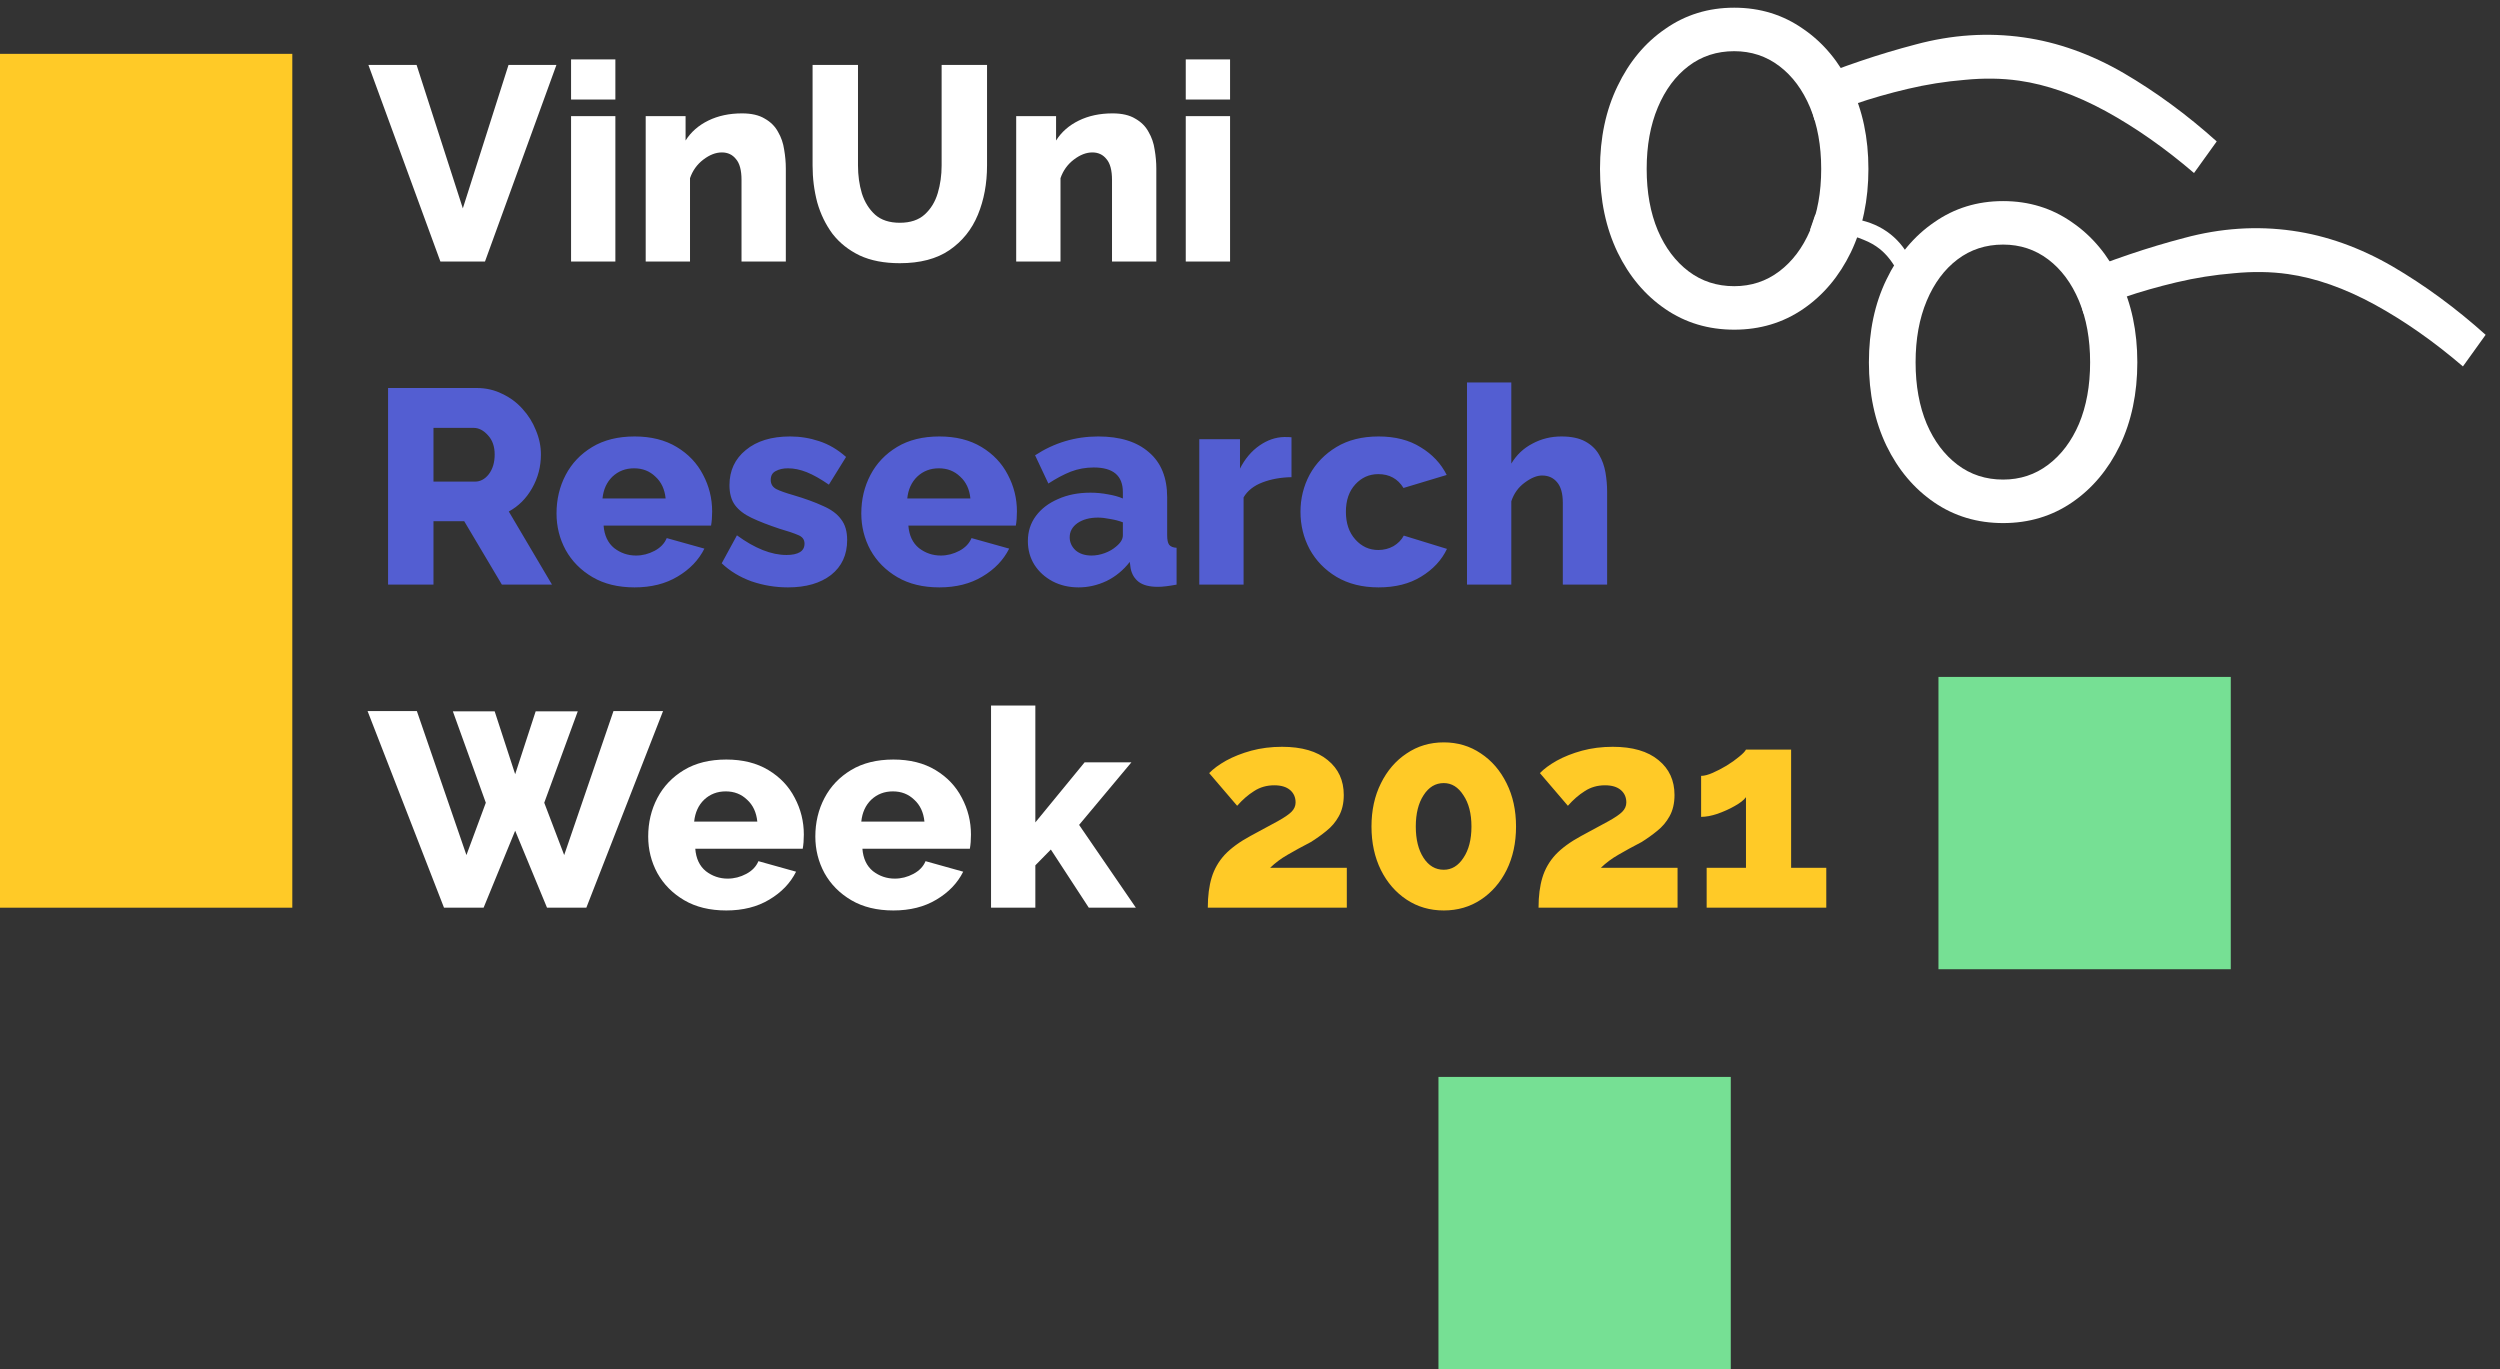 <svg width="325" height="178" viewBox="0 0 325 178" fill="none" xmlns="http://www.w3.org/2000/svg">
<rect x="0" y="0" width="325" height="178" fill="#333333" stroke="none"/>
<path d="M54.156 8.44L60.168 27.088L66.108 8.44H72.336L63.048 34H57.252L47.892 8.44H54.156ZM74.238 12.94V7.72H79.998V12.94H74.238ZM74.238 34V15.1H79.998V34H74.238ZM102.157 34H96.397V23.38C96.397 22.132 96.157 21.232 95.677 20.68C95.221 20.104 94.609 19.816 93.841 19.816C93.049 19.816 92.245 20.128 91.429 20.752C90.613 21.376 90.037 22.18 89.701 23.164V34H83.941V15.1H89.125V18.268C89.821 17.164 90.805 16.3 92.077 15.676C93.349 15.052 94.813 14.74 96.469 14.74C97.693 14.74 98.677 14.968 99.421 15.424C100.189 15.856 100.765 16.432 101.149 17.152C101.557 17.848 101.821 18.616 101.941 19.456C102.085 20.296 102.157 21.112 102.157 21.904V34ZM116.975 34.216C114.935 34.216 113.195 33.88 111.755 33.208C110.315 32.512 109.139 31.576 108.227 30.4C107.339 29.2 106.679 27.844 106.247 26.332C105.839 24.796 105.635 23.188 105.635 21.508V8.44H111.539V21.508C111.539 22.804 111.707 24.016 112.043 25.144C112.403 26.272 112.979 27.196 113.771 27.916C114.563 28.612 115.631 28.96 116.975 28.96C118.343 28.96 119.423 28.6 120.215 27.88C121.007 27.16 121.571 26.236 121.907 25.108C122.243 23.98 122.411 22.78 122.411 21.508V8.44H128.315V21.508C128.315 23.86 127.919 25.996 127.127 27.916C126.335 29.836 125.099 31.372 123.419 32.524C121.763 33.652 119.615 34.216 116.975 34.216ZM150.321 34H144.561V23.38C144.561 22.132 144.321 21.232 143.841 20.68C143.385 20.104 142.773 19.816 142.005 19.816C141.213 19.816 140.409 20.128 139.593 20.752C138.777 21.376 138.201 22.18 137.865 23.164V34H132.105V15.1H137.289V18.268C137.985 17.164 138.969 16.3 140.241 15.676C141.513 15.052 142.977 14.74 144.633 14.74C145.857 14.74 146.841 14.968 147.585 15.424C148.353 15.856 148.929 16.432 149.313 17.152C149.721 17.848 149.985 18.616 150.105 19.456C150.249 20.296 150.321 21.112 150.321 21.904V34ZM154.148 12.94V7.72H159.908V12.94H154.148ZM154.148 34V15.1H159.908V34H154.148ZM58.872 92.476H64.308L66.972 100.648L69.636 92.476H75.108L70.752 104.356L73.344 111.16L79.752 92.44H86.196L76.224 118H71.112L66.972 107.992L62.868 118H57.72L47.784 92.44H54.192L60.636 111.16L63.156 104.356L58.872 92.476ZM94.418 118.36C92.282 118.36 90.458 117.916 88.946 117.028C87.434 116.14 86.27 114.964 85.454 113.5C84.662 112.036 84.266 110.452 84.266 108.748C84.266 106.924 84.662 105.256 85.454 103.744C86.246 102.232 87.398 101.02 88.91 100.108C90.422 99.196 92.258 98.74 94.418 98.74C96.554 98.74 98.378 99.196 99.89 100.108C101.402 101.02 102.542 102.22 103.31 103.708C104.102 105.196 104.498 106.792 104.498 108.496C104.498 109.192 104.45 109.804 104.354 110.332H90.386C90.482 111.604 90.938 112.576 91.754 113.248C92.594 113.896 93.542 114.22 94.598 114.22C95.438 114.22 96.242 114.016 97.01 113.608C97.778 113.2 98.306 112.648 98.594 111.952L103.49 113.32C102.746 114.808 101.582 116.02 99.998 116.956C98.438 117.892 96.578 118.36 94.418 118.36ZM90.242 106.804H98.45C98.33 105.604 97.886 104.656 97.118 103.96C96.374 103.24 95.45 102.88 94.346 102.88C93.242 102.88 92.306 103.24 91.538 103.96C90.794 104.68 90.362 105.628 90.242 106.804ZM116.145 118.36C114.009 118.36 112.185 117.916 110.673 117.028C109.161 116.14 107.997 114.964 107.181 113.5C106.389 112.036 105.993 110.452 105.993 108.748C105.993 106.924 106.389 105.256 107.181 103.744C107.973 102.232 109.125 101.02 110.637 100.108C112.149 99.196 113.985 98.74 116.145 98.74C118.281 98.74 120.105 99.196 121.617 100.108C123.129 101.02 124.269 102.22 125.037 103.708C125.829 105.196 126.225 106.792 126.225 108.496C126.225 109.192 126.177 109.804 126.081 110.332H112.113C112.209 111.604 112.665 112.576 113.481 113.248C114.321 113.896 115.269 114.22 116.325 114.22C117.165 114.22 117.969 114.016 118.737 113.608C119.505 113.2 120.033 112.648 120.321 111.952L125.217 113.32C124.473 114.808 123.309 116.02 121.725 116.956C120.165 117.892 118.305 118.36 116.145 118.36ZM111.969 106.804H120.177C120.057 105.604 119.613 104.656 118.845 103.96C118.101 103.24 117.177 102.88 116.073 102.88C114.969 102.88 114.033 103.24 113.265 103.96C112.521 104.68 112.089 105.628 111.969 106.804ZM141.543 118L136.611 110.44L134.595 112.492V118H128.835V91.72H134.595V106.912L141.003 99.1H147.087L140.283 107.236L147.663 118H141.543Z" fill="white"/>
<path d="M50.448 76V50.44H61.968C63.168 50.44 64.272 50.692 65.28 51.196C66.312 51.676 67.2 52.336 67.944 53.176C68.688 53.992 69.264 54.916 69.672 55.948C70.104 56.98 70.32 58.024 70.32 59.08C70.32 60.664 69.936 62.128 69.168 63.472C68.424 64.792 67.416 65.8 66.144 66.496L71.76 76H65.244L60.348 67.756H56.352V76H50.448ZM56.352 62.608H61.752C62.448 62.608 63.048 62.284 63.552 61.636C64.056 60.964 64.308 60.112 64.308 59.08C64.308 58.048 64.02 57.22 63.444 56.596C62.868 55.948 62.244 55.624 61.572 55.624H56.352V62.608ZM82.5 76.36C80.364 76.36 78.54 75.916 77.028 75.028C75.516 74.14 74.352 72.964 73.536 71.5C72.744 70.036 72.348 68.452 72.348 66.748C72.348 64.924 72.744 63.256 73.536 61.744C74.328 60.232 75.48 59.02 76.992 58.108C78.504 57.196 80.34 56.74 82.5 56.74C84.636 56.74 86.46 57.196 87.972 58.108C89.484 59.02 90.624 60.22 91.392 61.708C92.184 63.196 92.58 64.792 92.58 66.496C92.58 67.192 92.532 67.804 92.436 68.332H78.468C78.564 69.604 79.02 70.576 79.836 71.248C80.676 71.896 81.624 72.22 82.68 72.22C83.52 72.22 84.324 72.016 85.092 71.608C85.86 71.2 86.388 70.648 86.676 69.952L91.572 71.32C90.828 72.808 89.664 74.02 88.08 74.956C86.52 75.892 84.66 76.36 82.5 76.36ZM78.324 64.804H86.532C86.412 63.604 85.968 62.656 85.2 61.96C84.456 61.24 83.532 60.88 82.428 60.88C81.324 60.88 80.388 61.24 79.62 61.96C78.876 62.68 78.444 63.628 78.324 64.804ZM102.427 76.36C100.795 76.36 99.211 76.096 97.675 75.568C96.163 75.016 94.879 74.236 93.823 73.228L95.803 69.592C98.131 71.296 100.279 72.148 102.247 72.148C102.991 72.148 103.567 72.028 103.975 71.788C104.383 71.548 104.587 71.176 104.587 70.672C104.587 70.144 104.311 69.772 103.759 69.556C103.207 69.316 102.391 69.04 101.311 68.728C99.871 68.248 98.671 67.78 97.711 67.324C96.751 66.868 96.031 66.316 95.551 65.668C95.071 65.02 94.831 64.156 94.831 63.076C94.831 61.18 95.539 59.656 96.955 58.504C98.371 57.328 100.291 56.74 102.715 56.74C104.011 56.74 105.271 56.944 106.495 57.352C107.743 57.76 108.907 58.444 109.987 59.404L107.755 63.004C106.675 62.26 105.715 61.72 104.875 61.384C104.035 61.048 103.219 60.88 102.427 60.88C101.803 60.88 101.275 61 100.843 61.24C100.411 61.456 100.195 61.84 100.195 62.392C100.195 62.92 100.435 63.316 100.915 63.58C101.395 63.82 102.139 64.084 103.147 64.372C104.683 64.828 105.967 65.296 106.999 65.776C108.055 66.232 108.835 66.808 109.339 67.504C109.867 68.176 110.131 69.076 110.131 70.204C110.131 72.124 109.435 73.636 108.043 74.74C106.651 75.82 104.779 76.36 102.427 76.36ZM122.121 76.36C119.985 76.36 118.161 75.916 116.649 75.028C115.137 74.14 113.973 72.964 113.157 71.5C112.365 70.036 111.969 68.452 111.969 66.748C111.969 64.924 112.365 63.256 113.157 61.744C113.949 60.232 115.101 59.02 116.613 58.108C118.125 57.196 119.961 56.74 122.121 56.74C124.257 56.74 126.081 57.196 127.593 58.108C129.105 59.02 130.245 60.22 131.013 61.708C131.805 63.196 132.201 64.792 132.201 66.496C132.201 67.192 132.153 67.804 132.057 68.332H118.089C118.185 69.604 118.641 70.576 119.457 71.248C120.297 71.896 121.245 72.22 122.301 72.22C123.141 72.22 123.945 72.016 124.713 71.608C125.481 71.2 126.009 70.648 126.297 69.952L131.193 71.32C130.449 72.808 129.285 74.02 127.701 74.956C126.141 75.892 124.281 76.36 122.121 76.36ZM117.945 64.804H126.153C126.033 63.604 125.589 62.656 124.821 61.96C124.077 61.24 123.153 60.88 122.049 60.88C120.945 60.88 120.009 61.24 119.241 61.96C118.497 62.68 118.065 63.628 117.945 64.804ZM133.624 70.348C133.624 69.1 133.972 68.008 134.668 67.072C135.364 66.136 136.324 65.404 137.548 64.876C138.772 64.324 140.176 64.048 141.76 64.048C142.528 64.048 143.284 64.12 144.028 64.264C144.772 64.384 145.42 64.564 145.972 64.804V63.976C145.972 61.84 144.712 60.772 142.192 60.772C141.136 60.772 140.14 60.952 139.204 61.312C138.292 61.672 137.32 62.188 136.288 62.86L134.56 59.188C137.056 57.556 139.792 56.74 142.768 56.74C145.6 56.74 147.796 57.424 149.356 58.792C150.94 60.136 151.732 62.092 151.732 64.66V69.592C151.732 70.168 151.816 70.576 151.984 70.816C152.176 71.056 152.5 71.188 152.956 71.212V76C152.452 76.096 151.996 76.168 151.588 76.216C151.18 76.264 150.82 76.288 150.508 76.288C149.428 76.288 148.6 76.072 148.024 75.64C147.472 75.208 147.124 74.62 146.98 73.876L146.872 73.048C146.032 74.128 145.024 74.956 143.848 75.532C142.672 76.084 141.46 76.36 140.212 76.36C138.964 76.36 137.836 76.096 136.828 75.568C135.844 75.04 135.064 74.332 134.488 73.444C133.912 72.532 133.624 71.5 133.624 70.348ZM145.072 71.068C145.672 70.588 145.972 70.096 145.972 69.592V67.9C145.468 67.708 144.916 67.564 144.316 67.468C143.74 67.348 143.212 67.288 142.732 67.288C141.652 67.288 140.764 67.528 140.068 68.008C139.396 68.488 139.06 69.1 139.06 69.844C139.06 70.492 139.312 71.056 139.816 71.536C140.344 71.992 141.04 72.22 141.904 72.22C142.48 72.22 143.056 72.112 143.632 71.896C144.208 71.68 144.688 71.404 145.072 71.068ZM167.894 62.032C166.502 62.056 165.242 62.284 164.114 62.716C162.986 63.148 162.17 63.796 161.666 64.66V76H155.906V57.1H161.198V60.916C161.846 59.644 162.686 58.648 163.718 57.928C164.75 57.208 165.83 56.836 166.958 56.812C167.438 56.812 167.75 56.824 167.894 56.848V62.032ZM179.215 76.36C177.103 76.36 175.279 75.904 173.743 74.992C172.231 74.08 171.067 72.88 170.251 71.392C169.459 69.904 169.063 68.284 169.063 66.532C169.063 64.804 169.459 63.196 170.251 61.708C171.067 60.22 172.231 59.02 173.743 58.108C175.255 57.196 177.079 56.74 179.215 56.74C181.375 56.74 183.199 57.208 184.687 58.144C186.199 59.056 187.327 60.256 188.071 61.744L182.455 63.436C181.711 62.236 180.619 61.636 179.179 61.636C178.003 61.636 177.007 62.08 176.191 62.968C175.375 63.856 174.967 65.044 174.967 66.532C174.967 68.02 175.375 69.22 176.191 70.132C177.007 71.044 178.003 71.5 179.179 71.5C179.899 71.5 180.559 71.332 181.159 70.996C181.759 70.636 182.203 70.18 182.491 69.628L188.107 71.356C187.411 72.82 186.295 74.02 184.759 74.956C183.247 75.892 181.399 76.36 179.215 76.36ZM208.926 76H203.166V65.38C203.166 64.156 202.914 63.256 202.41 62.68C201.93 62.104 201.282 61.816 200.466 61.816C199.794 61.816 199.038 62.128 198.198 62.752C197.382 63.352 196.806 64.156 196.47 65.164V76H190.71V49.72H196.47V60.268C197.142 59.14 198.054 58.276 199.206 57.676C200.358 57.052 201.618 56.74 202.986 56.74C204.258 56.74 205.29 56.956 206.082 57.388C206.874 57.82 207.474 58.396 207.882 59.116C208.29 59.812 208.566 60.58 208.71 61.42C208.854 62.26 208.926 63.088 208.926 63.904V76Z" fill="#535ED2"/>
<path d="M157.014 118C157.014 116.488 157.182 115.18 157.518 114.076C157.854 112.972 158.418 111.988 159.21 111.124C160.026 110.26 161.142 109.444 162.558 108.676C164.07 107.86 165.246 107.224 166.086 106.768C166.95 106.288 167.55 105.88 167.886 105.544C168.246 105.184 168.426 104.776 168.426 104.32C168.426 103.648 168.186 103.108 167.706 102.7C167.226 102.292 166.542 102.088 165.654 102.088C164.67 102.088 163.794 102.34 163.026 102.844C162.258 103.324 161.526 103.96 160.83 104.752L157.194 100.504C157.722 99.952 158.454 99.412 159.39 98.884C160.35 98.356 161.442 97.924 162.666 97.588C163.914 97.252 165.246 97.084 166.662 97.084C169.23 97.084 171.21 97.66 172.602 98.812C173.994 99.94 174.69 101.452 174.69 103.348C174.69 104.428 174.474 105.352 174.042 106.12C173.634 106.864 173.094 107.5 172.422 108.028C171.774 108.556 171.102 109.036 170.406 109.468C169.254 110.068 168.246 110.62 167.382 111.124C166.542 111.604 165.786 112.168 165.114 112.816H175.086V118H157.014ZM197.085 107.452C197.085 109.564 196.677 111.448 195.861 113.104C195.045 114.736 193.929 116.02 192.513 116.956C191.097 117.892 189.489 118.36 187.689 118.36C185.889 118.36 184.281 117.892 182.865 116.956C181.449 116.02 180.333 114.736 179.517 113.104C178.701 111.448 178.293 109.564 178.293 107.452C178.293 105.34 178.701 103.468 179.517 101.836C180.333 100.18 181.449 98.884 182.865 97.948C184.281 96.988 185.889 96.508 187.689 96.508C189.489 96.508 191.097 96.988 192.513 97.948C193.929 98.884 195.045 100.18 195.861 101.836C196.677 103.468 197.085 105.34 197.085 107.452ZM191.289 107.452C191.289 105.772 190.941 104.416 190.245 103.384C189.573 102.328 188.721 101.8 187.689 101.8C186.609 101.8 185.733 102.328 185.061 103.384C184.389 104.416 184.053 105.772 184.053 107.452C184.053 109.132 184.389 110.488 185.061 111.52C185.733 112.552 186.609 113.068 187.689 113.068C188.721 113.068 189.573 112.552 190.245 111.52C190.941 110.488 191.289 109.132 191.289 107.452ZM200.01 118C200.01 116.488 200.178 115.18 200.514 114.076C200.85 112.972 201.414 111.988 202.206 111.124C203.022 110.26 204.138 109.444 205.554 108.676C207.066 107.86 208.242 107.224 209.082 106.768C209.946 106.288 210.546 105.88 210.882 105.544C211.242 105.184 211.422 104.776 211.422 104.32C211.422 103.648 211.182 103.108 210.702 102.7C210.222 102.292 209.538 102.088 208.65 102.088C207.666 102.088 206.79 102.34 206.022 102.844C205.254 103.324 204.522 103.96 203.826 104.752L200.19 100.504C200.718 99.952 201.45 99.412 202.386 98.884C203.346 98.356 204.438 97.924 205.662 97.588C206.91 97.252 208.242 97.084 209.658 97.084C212.226 97.084 214.206 97.66 215.598 98.812C216.99 99.94 217.686 101.452 217.686 103.348C217.686 104.428 217.47 105.352 217.038 106.12C216.63 106.864 216.09 107.5 215.418 108.028C214.77 108.556 214.098 109.036 213.402 109.468C212.25 110.068 211.242 110.62 210.378 111.124C209.538 111.604 208.782 112.168 208.11 112.816H218.082V118H200.01ZM237.417 112.816V118H221.865V112.816H226.977V103.636C226.689 104.02 226.197 104.404 225.501 104.788C224.829 105.172 224.085 105.508 223.269 105.796C222.477 106.06 221.769 106.192 221.145 106.192V100.864C221.553 100.864 222.057 100.732 222.657 100.468C223.257 100.204 223.857 99.892 224.457 99.532C225.081 99.148 225.621 98.764 226.077 98.38C226.557 97.996 226.857 97.684 226.977 97.444H232.845V112.816H237.417Z" fill="#FFCA27"/>
<rect y="7" width="38" height="111" fill="#FFCA27"/>
<rect x="187" y="140" width="38" height="38" fill="#76E094"/>
<rect x="252" y="88" width="38" height="38" fill="#76E094"/>
<path d="M298.028 30.001C302.443 30.628 306.775 32.172 311.022 34.632C315.224 37.087 319.261 40.051 323.132 43.526L320.181 47.635C316.414 44.406 312.592 41.727 308.715 39.598C304.793 37.462 301.034 36.139 297.438 35.628C295.208 35.312 292.844 35.278 290.348 35.527C287.858 35.73 285.388 36.123 282.937 36.703C280.487 37.284 278.212 37.936 276.112 38.659C274.013 39.383 272.264 40.086 270.867 40.77L269.478 35.836C274.411 33.797 279.241 32.162 283.966 30.929C288.698 29.651 293.386 29.341 298.028 30.001Z" fill="white"/>
<path d="M277.852 47.105C277.852 51.151 277.094 54.76 275.576 57.932C274.059 61.058 271.99 63.518 269.37 65.311C266.75 67.103 263.761 68 260.405 68C257.049 68 254.061 67.103 251.441 65.311C248.82 63.518 246.751 61.058 245.234 57.932C243.717 54.76 242.958 51.151 242.958 47.105C242.958 43.06 243.717 39.474 245.234 36.347C246.751 33.175 248.82 30.693 251.441 28.9C254.061 27.061 257.049 26.142 260.405 26.142C263.761 26.142 266.75 27.061 269.37 28.9C271.99 30.693 274.059 33.175 275.576 36.347C277.094 39.474 277.852 43.06 277.852 47.105ZM271.715 47.105C271.715 44.071 271.232 41.405 270.267 39.106C269.301 36.807 267.968 35.014 266.267 33.727C264.566 32.44 262.612 31.796 260.405 31.796C258.153 31.796 256.176 32.44 254.475 33.727C252.774 35.014 251.441 36.807 250.475 39.106C249.51 41.405 249.027 44.071 249.027 47.105C249.027 50.139 249.51 52.806 250.475 55.105C251.441 57.357 252.774 59.127 254.475 60.414C256.176 61.702 258.153 62.345 260.405 62.345C262.612 62.345 264.566 61.702 266.267 60.414C267.968 59.127 269.301 57.357 270.267 55.105C271.232 52.806 271.715 50.139 271.715 47.105Z" fill="white"/>
<path d="M245.771 30.457C246.947 31.392 247.896 32.638 248.617 34.195C249.327 35.742 249.875 37.443 250.26 39.298L248.475 40.275C248.065 38.524 247.519 36.959 246.834 35.579C246.138 34.19 245.311 33.114 244.353 32.353C243.758 31.881 243.062 31.487 242.264 31.172C241.477 30.841 240.655 30.581 239.797 30.391C238.939 30.201 238.118 30.064 237.333 29.98C236.548 29.897 235.872 29.864 235.305 29.88L235.981 27.91C237.9 27.985 239.699 28.187 241.378 28.514C243.07 28.826 244.534 29.474 245.771 30.457Z" fill="white"/>
<path d="M242.894 21.964C242.894 26.009 242.135 29.618 240.618 32.79C239.101 35.917 237.032 38.376 234.412 40.169C231.791 41.962 228.803 42.858 225.447 42.858C222.091 42.858 219.103 41.962 216.482 40.169C213.862 38.376 211.793 35.917 210.276 32.79C208.759 29.618 208 26.009 208 21.964C208 17.918 208.759 14.332 210.276 11.206C211.793 8.034 213.862 5.551 216.482 3.758C219.103 1.919 222.091 1 225.447 1C228.803 1 231.791 1.919 234.412 3.758C237.032 5.551 239.101 8.034 240.618 11.206C242.135 14.332 242.894 17.918 242.894 21.964ZM236.756 21.964C236.756 18.93 236.273 16.263 235.308 13.964C234.343 11.666 233.009 9.873 231.308 8.586C229.607 7.298 227.653 6.655 225.447 6.655C223.194 6.655 221.217 7.298 219.516 8.586C217.815 9.873 216.482 11.666 215.517 13.964C214.551 16.263 214.068 18.93 214.068 21.964C214.068 24.998 214.551 27.664 215.517 29.963C216.482 32.216 217.815 33.986 219.516 35.273C221.217 36.56 223.194 37.204 225.447 37.204C227.653 37.204 229.607 36.56 231.308 35.273C233.009 33.986 234.343 32.216 235.308 29.963C236.273 27.664 236.756 24.998 236.756 21.964Z" fill="white"/>
<path d="M263.069 4.859C267.484 5.486 271.816 7.03 276.063 9.491C280.265 11.945 284.302 14.91 288.173 18.385L285.222 22.493C281.455 19.265 277.633 16.586 273.756 14.457C269.834 12.321 266.075 10.998 262.479 10.487C260.249 10.17 257.885 10.136 255.389 10.385C252.899 10.589 250.429 10.981 247.978 11.562C245.528 12.142 243.253 12.794 241.153 13.518C239.054 14.241 237.305 14.945 235.908 15.629L234.519 10.695C239.452 8.656 244.282 7.02 249.007 5.787C253.739 4.509 258.427 4.2 263.069 4.859Z" fill="white"/>
</svg>

